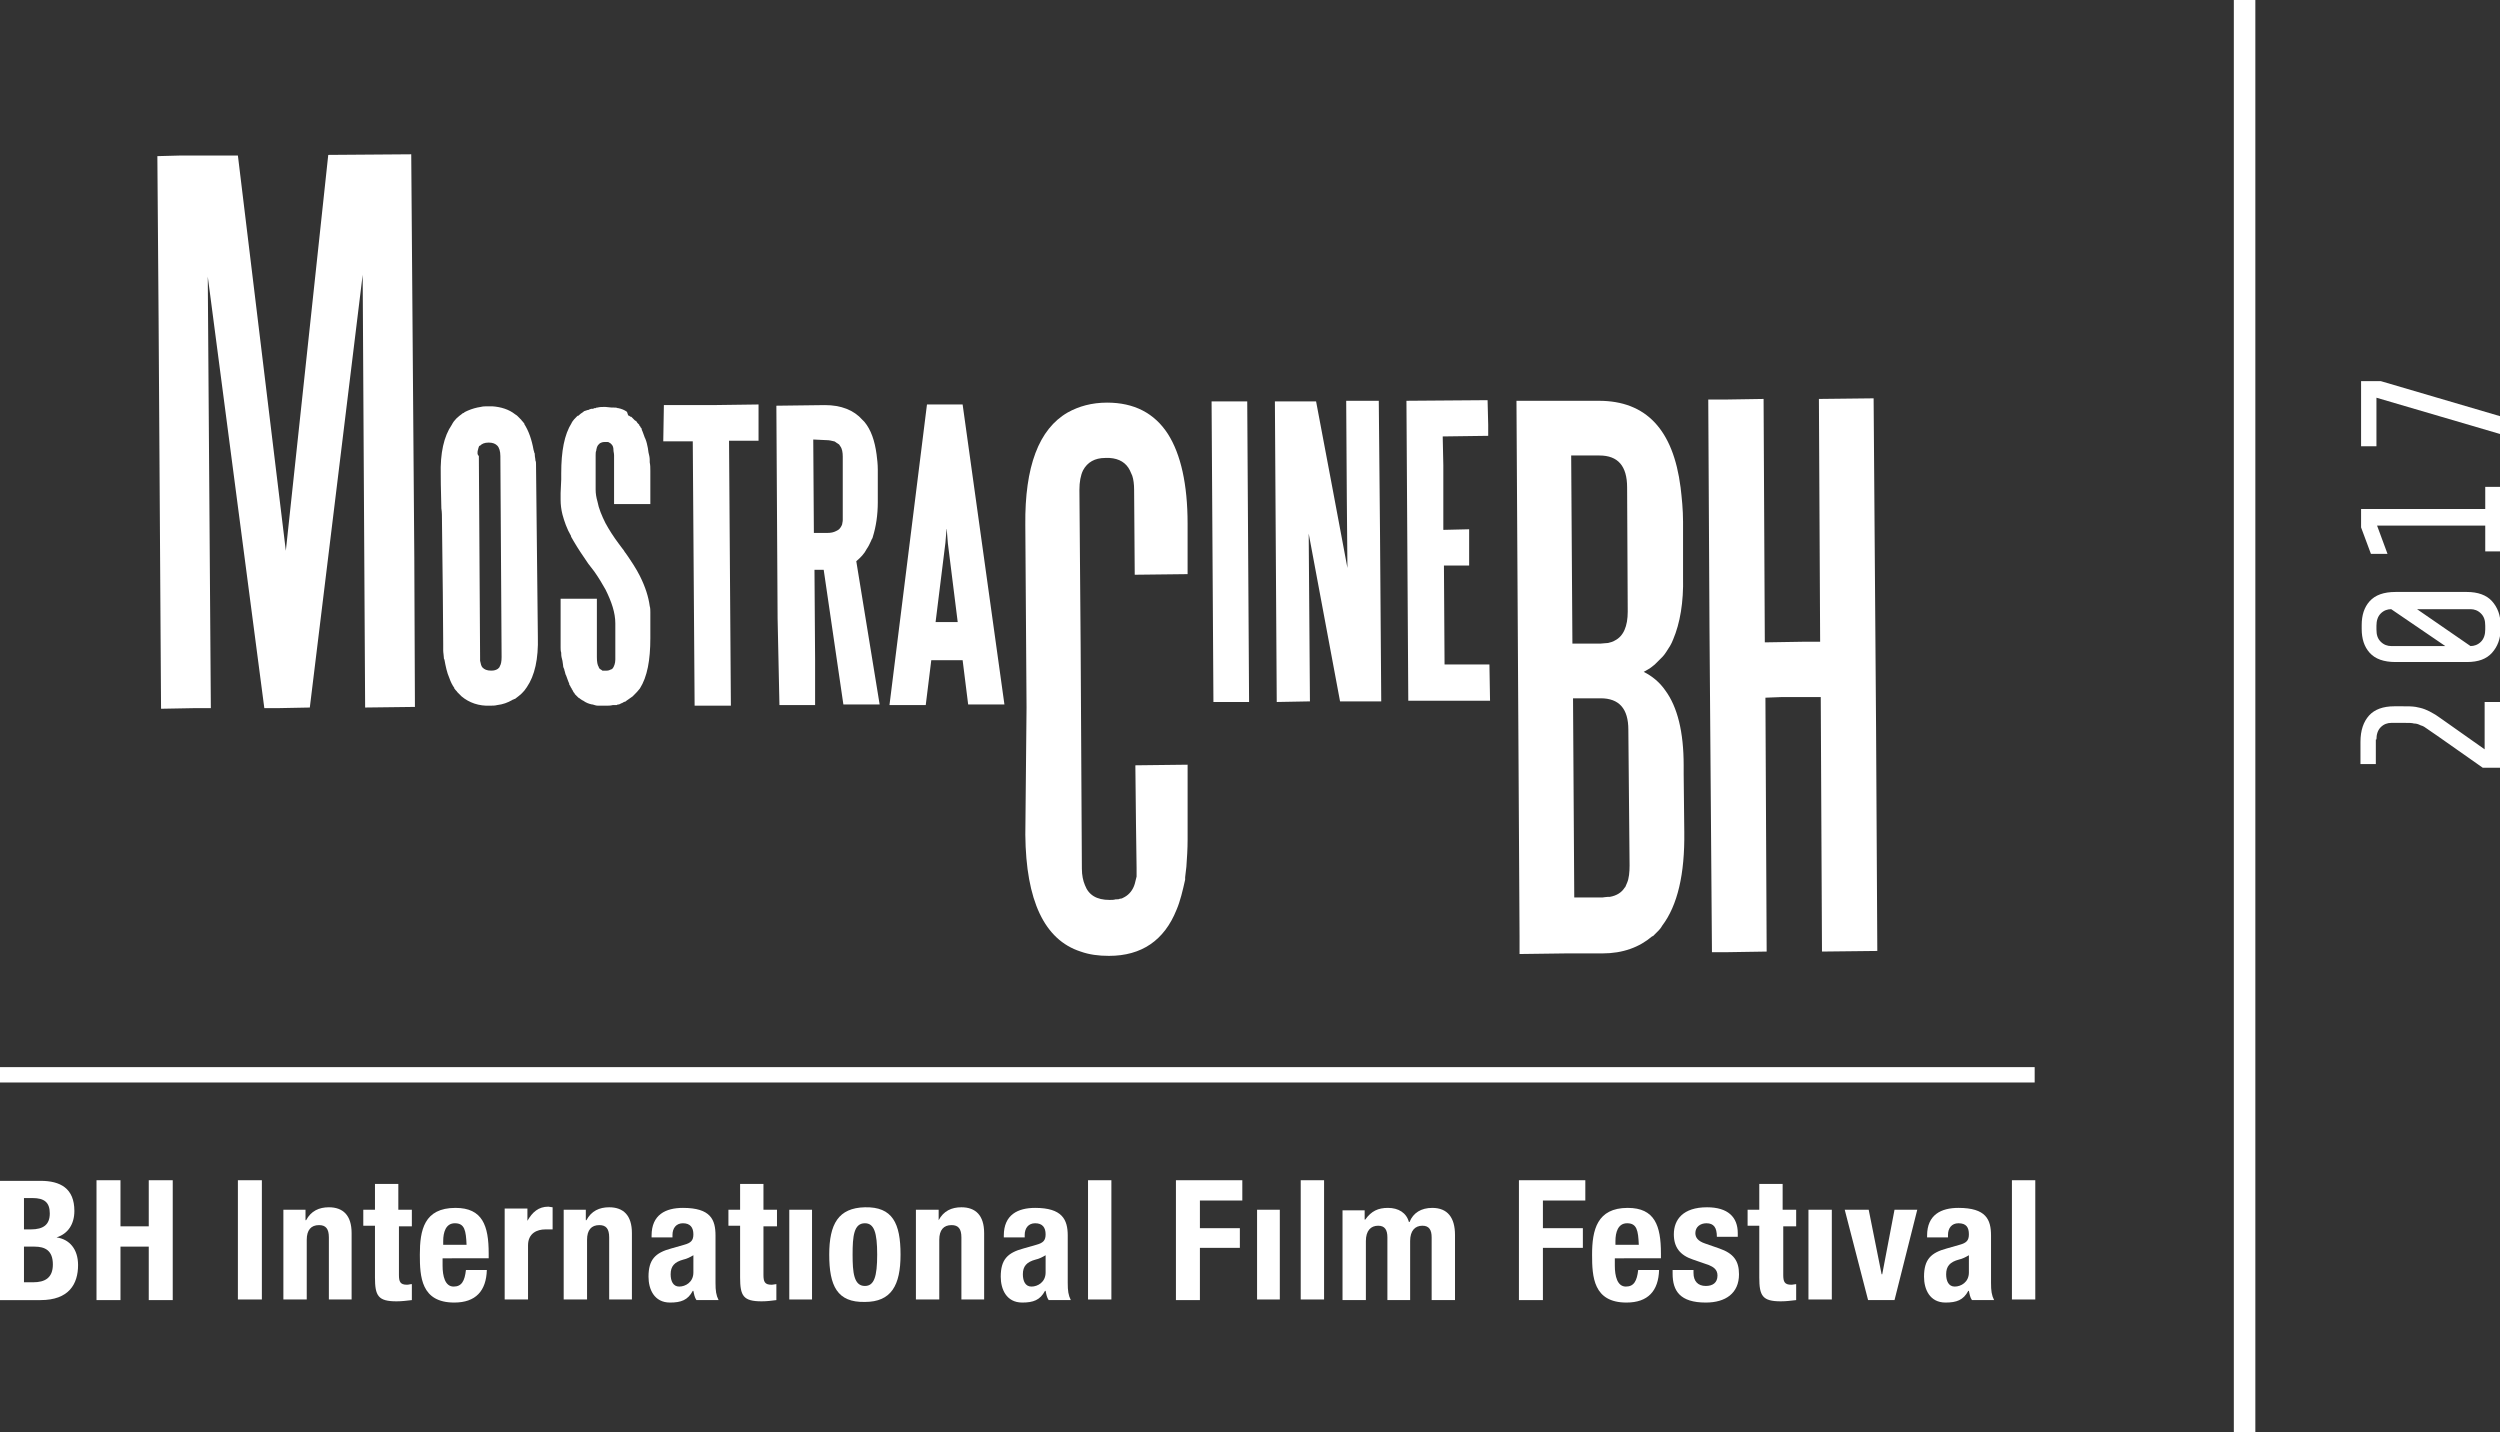 <?xml version="1.0" encoding="utf-8"?>
<!-- Generator: Adobe Illustrator 19.0.0, SVG Export Plug-In . SVG Version: 6.00 Build 0)  -->
<svg version="1.1" id="Layer_1" xmlns="http://www.w3.org/2000/svg" xmlns:xlink="http://www.w3.org/1999/xlink" x="0px" y="0px"
	 viewBox="0 0 406.7 233" style="enable-background:new 0 0 406.7 233;" xml:space="preserve">
<rect x="0" y="0" width="406.7" height="233" fill="#333333" stroke="none"/>
<style type="text/css">
	.st0{fill:none;}
	.st1{fill:#FFFFFF;}
</style>
<path class="st0" d="M260.4,113.6l-4.5,0l0.2,32.4l2.7,0l1.9,0c0.1,0,0.5-0.1,0.9-0.1c0.1,0,0.2,0,0.3,0c1-0.2,1.8-0.7,2.4-1.5
	c0,0,0,0,0.1-0.1c0.1-0.2,0.2-0.4,0.3-0.7c0,0,0,0,0,0c0.3-0.8,0.4-1.7,0.4-2.8l-0.1-22C265,115.3,263.4,113.6,260.4,113.6z"/>
<polygon class="st0" points="154.2,88.3 154,85.8 153.8,88.3 152.3,101.2 155.9,101.1 "/>
<path class="st0" d="M401.9,99.1h-8.7l8.7,6c0.6,0,1.2-0.2,1.7-0.7c0.5-0.5,0.7-1.1,0.7-2v-0.6c0-0.8-0.2-1.5-0.7-2
	C403.1,99.3,402.5,99.1,401.9,99.1z"/>
<path class="st0" d="M255.9,104.7l2.7,0l1.9,0c0.1,0,0.8-0.1,1.2-0.1c0.4-0.1,0.8-0.2,1.1-0.4c1.4-0.7,2.1-2.3,2.1-4.7l-0.1-20.2
	c0-3.4-1.6-5.2-4.5-5.2l-2,0l-2.5,0l0.1,15.4L255.9,104.7z"/>
<path class="st0" d="M387.3,99.8c-0.5,0.5-0.7,1.1-0.7,2v0.6c0,0.8,0.2,1.5,0.7,2c0.5,0.5,1.1,0.7,1.7,0.7h8.8l-8.8-6
	C388.4,99.1,387.8,99.3,387.3,99.8z"/>
<path class="st0" d="M138.7,204.1c0,3,0.2,5.1,2,5.1c1.5,0,2-1.5,2-5.1c0-3.6-0.5-5.1-2-5.1C138.8,199,138.7,201.2,138.7,204.1z"/>
<path class="st0" d="M166.3,207.2c0,1.1,0.4,2,1.4,2c1,0,2.3-0.7,2.3-2.3v-2.9c-0.5,0.4-1.1,0.6-1.6,0.7
	C166.9,205.2,166.3,205.9,166.3,207.2z"/>
<path class="st0" d="M109,207.2c0,1.1,0.4,2,1.4,2c1,0,2.3-0.7,2.3-2.3v-2.9c-0.5,0.4-1.1,0.6-1.6,0.7
	C109.6,205.2,109,205.9,109,207.2z"/>
<path class="st0" d="M316.6,207.2c0,1.1,0.4,2,1.4,2c1,0,2.3-0.7,2.3-2.3v-2.9c-0.5,0.4-1.1,0.6-1.6,0.7
	C317.2,205.2,316.6,205.9,316.6,207.2z"/>
<path class="st0" d="M77.9,107.6c0.1,0.5,0.2,0.8,0.4,1.1c0,0,0,0,0,0c0.3,0.3,0.7,0.5,1.4,0.5c0.5,0,0.9-0.1,1.1-0.3c0,0,0,0,0,0
	c0,0,0,0,0,0c0.1-0.1,0.2-0.1,0.2-0.2c0.1-0.1,0.1-0.1,0.1-0.2c0.2-0.3,0.3-0.8,0.3-1.5l-0.2-32.7c0-0.9-0.2-1.4-0.5-1.7
	c-0.3-0.3-0.7-0.5-1.4-0.5c-0.7,0-1.1,0.2-1.4,0.5c-0.1,0.1-0.1,0.1-0.2,0.2c-0.1,0.2-0.2,0.4-0.2,0.7c0,0.2-0.1,0.5-0.1,0.8
	l0.2,32.7C77.8,107.2,77.9,107.4,77.9,107.6z"/>
<path class="st0" d="M264.7,199c-1.5,0-1.9,1.5-1.9,2.9v0.6h3.8C266.5,200.3,266.3,199,264.7,199z"/>
<path class="st0" d="M133.1,86.8l1.5,0c0.6,0,1.1-0.1,1.5-0.3c0.2-0.1,0.3-0.2,0.5-0.3c0.2-0.2,0.3-0.5,0.5-0.8
	c0.1-0.2,0.1-0.5,0.1-0.7c0-0.2,0-0.3,0-0.5l0-3.1l0-6.7c0-0.8-0.2-1.3-0.4-1.7c-0.1-0.1-0.1-0.2-0.2-0.3c-0.2-0.2-0.4-0.3-0.6-0.4
	c-0.1-0.1-0.2-0.1-0.2-0.1c-0.3-0.1-0.7-0.2-1.3-0.2l-2,0l0.1,15.2L133.1,86.8z"/>
<path class="st0" d="M74,199c-1.5,0-1.9,1.5-1.9,2.9v0.6h3.8C75.9,200.3,75.6,199,74,199z"/>
<path class="st0" d="M5.6,202.7H3.9v5.8h1.5c1.9,0,3.2-0.7,3.2-2.9C8.6,203.4,7.3,202.7,5.6,202.7z"/>
<path class="st0" d="M8.2,197.5c0-1.9-0.9-2.5-2.8-2.5H3.9v5.1H5C7.2,200,8.2,199.3,8.2,197.5z"/>
<rect x="363.4" class="st1" width="3.5" height="233"/>
<path class="st1" d="M168.6,202.5l-2.1,0.6c-2.6,0.7-3.7,1.8-3.7,4.6c0,2,0.9,4.2,3.5,4.2c1.8,0,2.9-0.4,3.7-1.9h0.1
	c0.1,0.5,0.2,1.1,0.5,1.5h3.6c-0.4-0.8-0.5-1.5-0.5-2.8v-7.7c0-2.6-0.9-4.5-5.3-4.5c-2.8,0-5.1,1.1-5.1,4.5v0.3h3.4v-0.4
	c0-1.1,0.6-1.9,1.7-1.9c1.2,0,1.7,0.7,1.7,1.8C170.1,201.8,169.7,202.2,168.6,202.5z M170.1,207c0,1.6-1.3,2.3-2.3,2.3
	c-1,0-1.4-0.9-1.4-2c0-1.3,0.6-2,2.1-2.4c0.5-0.1,1.1-0.4,1.6-0.7V207z"/>
<path class="st1" d="M12.1,197c0-3.7-2.3-4.9-5.5-4.9H0v19.4h6.6c4.6,0,6.1-2.6,6.1-5.7c0-2.6-1.4-4.2-3.5-4.5v0
	C11.1,200.7,12.1,199.1,12.1,197z M3.9,194.9h1.4c1.9,0,2.8,0.7,2.8,2.5c0,1.8-1,2.6-3.1,2.6H3.9V194.9z M5.4,208.6H3.9v-5.8h1.7
	c1.7,0,3,0.6,3,2.9C8.6,207.9,7.3,208.6,5.4,208.6z"/>
<rect x="177" y="192" class="st1" width="3.8" height="19.4"/>
<path class="st1" d="M134.9,204.1c0,5.1,1.3,7.8,5.8,7.7c4.3,0,5.8-2.7,5.8-7.7c0-5.1-1.3-7.8-5.8-7.7
	C136.4,196.5,134.9,199.1,134.9,204.1z M142.7,204.1c0,3.6-0.5,5.1-2,5.1c-1.8,0-2-2.2-2-5.1c0-3,0.2-5.1,2-5.1
	C142.2,199,142.7,200.5,142.7,204.1z"/>
<path class="st1" d="M160.1,211.5v-10.9c0-2.9-1.4-4.2-3.7-4.2c-1.6,0-2.9,0.6-3.7,2.1h0v-1.7H149v14.6h3.8v-9.7
	c0-1.6,0.7-2.4,2-2.4c1.1,0,1.6,0.6,1.6,2v10.1H160.1z"/>
<rect x="211.6" y="192" class="st1" width="3.8" height="19.4"/>
<polygon class="st1" points="202.1,195.3 202.1,192 191.3,192 191.3,211.5 195.2,211.5 195.2,203 201.7,203 201.7,199.8 
	195.2,199.8 195.2,195.3 "/>
<rect x="128.4" y="196.8" class="st1" width="3.7" height="14.6"/>
<polygon class="st1" points="257.9,195.3 257.9,192 247.1,192 247.1,211.5 251,211.5 251,203 257.5,203 257.5,199.8 251,199.8 
	251,195.3 "/>
<path class="st1" d="M236.7,211.5v-10.6c0-2.8-1.2-4.4-3.7-4.4c-1.8,0-3.1,0.8-3.7,2.3h-0.1c-0.4-1.5-1.7-2.3-3.4-2.3
	c-1.6,0-2.7,0.5-3.7,1.9h-0.1v-1.5h-3.6v14.6h3.8v-9.6c0-1.7,0.8-2.5,2-2.5c1.1,0,1.5,0.7,1.5,1.9v10.2h3.7v-9.6
	c0-1.7,0.8-2.5,2-2.5c1.1,0,1.5,0.7,1.5,1.9v10.2H236.7z"/>
<rect x="204.5" y="196.8" class="st1" width="3.7" height="14.6"/>
<rect x="38.7" y="192" class="st1" width="3.9" height="19.4"/>
<polygon class="st1" points="28.1,211.5 28.1,192 24.2,192 24.2,199.5 19.6,199.5 19.6,192 15.7,192 15.7,211.5 19.6,211.5 
	19.6,202.8 24.2,202.8 24.2,211.5 "/>
<path class="st1" d="M57.2,211.5v-10.9c0-2.9-1.4-4.2-3.7-4.2c-1.6,0-2.9,0.6-3.7,2.1h-0.1v-1.7h-3.6v14.6h3.8v-9.7
	c0-1.6,0.7-2.4,2-2.4c1.1,0,1.6,0.6,1.6,2v10.1H57.2z"/>
<path class="st1" d="M82.1,196.8v14.6h3.8v-8.8c0-2,1.5-2.6,2.8-2.6c0.4,0,0.8,0,1.2,0v-3.6c-0.2,0-0.5-0.1-0.7-0.1
	c-1.6,0-2.6,0.9-3.4,2.3h0v-2H82.1z"/>
<path class="st1" d="M102.8,211.5v-10.9c0-2.9-1.4-4.2-3.7-4.2c-1.6,0-2.9,0.6-3.7,2.1h-0.1v-1.7h-3.6v14.6h3.8v-9.7
	c0-1.6,0.7-2.4,2-2.4c1.1,0,1.6,0.6,1.6,2v10.1H102.8z"/>
<path class="st1" d="M111.3,202.5l-2.1,0.6c-2.6,0.7-3.7,1.8-3.7,4.6c0,2,0.9,4.2,3.5,4.2c1.8,0,2.9-0.4,3.7-1.9h0.1
	c0.1,0.5,0.2,1.1,0.5,1.5h3.6c-0.4-0.8-0.5-1.5-0.5-2.8v-7.7c0-2.6-0.8-4.5-5.3-4.5c-2.8,0-5.1,1.1-5.1,4.5v0.3h3.4v-0.4
	c0-1.1,0.6-1.9,1.7-1.9c1.2,0,1.7,0.7,1.7,1.8C112.8,201.8,112.4,202.2,111.3,202.5z M112.8,207c0,1.6-1.3,2.3-2.3,2.3
	c-1,0-1.4-0.9-1.4-2c0-1.3,0.6-2,2.1-2.4c0.5-0.1,1.1-0.4,1.6-0.7V207z"/>
<path class="st1" d="M126.4,199.4v-2.6h-2.2v-4.2h-3.8v4.2h-1.9v2.6h1.9v8.4c0,3,0.5,3.9,3.5,3.9c0.9,0,1.6-0.1,2.4-0.2v-2.6
	c-0.2,0-0.5,0.1-0.8,0.1c-1.1,0-1.3-0.5-1.3-1.6v-7.9H126.4z"/>
<path class="st1" d="M79.5,204.7v-0.8c0-4.5-1-7.4-5.4-7.4c-5.1,0-5.8,3.6-5.8,7.6c0,3.6,0.2,7.8,5.6,7.8c3.5,0,5.2-1.9,5.3-5.3
	h-3.4c-0.2,1.8-0.7,2.7-2,2.7c-1.4,0-1.8-1.7-1.8-3.4v-1.2H79.5z M72.1,201.9c0-1.4,0.4-2.9,1.9-2.9c1.6,0,1.8,1.2,1.9,3.5h-3.8
	V201.9z"/>
<path class="st1" d="M67,199.4v-2.6h-2.2v-4.2h-3.8v4.2h-1.9v2.6h1.9v8.4c0,3,0.5,3.9,3.5,3.9c0.9,0,1.6-0.1,2.5-0.2v-2.6
	c-0.3,0-0.5,0.1-0.8,0.1c-1.1,0-1.3-0.5-1.3-1.6v-7.9H67z"/>
<path class="st1" d="M270.2,204.7v-0.8c0-4.5-1-7.4-5.4-7.4c-5,0-5.8,3.6-5.8,7.6c0,3.6,0.2,7.8,5.6,7.8c3.5,0,5.2-1.9,5.3-5.3h-3.4
	c-0.2,1.8-0.7,2.7-2,2.7c-1.4,0-1.8-1.7-1.8-3.4v-1.2H270.2z M262.8,201.9c0-1.4,0.4-2.9,1.9-2.9c1.6,0,1.8,1.2,1.9,3.5h-3.8V201.9z
	"/>
<polygon class="st1" points="306.1,207.3 304,196.8 300.1,196.8 303.9,211.5 308.2,211.5 311.9,196.8 308.2,196.8 306.2,207.3 "/>
<path class="st1" d="M318.8,202.5l-2.1,0.6c-2.6,0.7-3.7,1.8-3.7,4.6c0,2,0.9,4.2,3.5,4.2c1.8,0,2.9-0.4,3.7-1.9h0.1
	c0.1,0.5,0.2,1.1,0.5,1.5h3.6c-0.4-0.8-0.5-1.5-0.5-2.8v-7.7c0-2.6-0.8-4.5-5.3-4.5c-2.8,0-5.1,1.1-5.1,4.5v0.3h3.4v-0.4
	c0-1.1,0.6-1.9,1.7-1.9c1.3,0,1.7,0.7,1.7,1.8C320.3,201.8,319.9,202.2,318.8,202.5z M320.3,207c0,1.6-1.3,2.3-2.3,2.3
	c-1,0-1.4-0.9-1.4-2c0-1.3,0.6-2,2.1-2.4c0.5-0.1,1.1-0.4,1.6-0.7V207z"/>
<rect x="327.3" y="192" class="st1" width="3.8" height="19.4"/>
<rect x="294.2" y="196.8" class="st1" width="3.8" height="14.6"/>
<path class="st1" d="M272.1,206.7v0.5c0,2.8,1.2,4.7,5.4,4.7c3.2,0,5.4-1.5,5.4-4.6c0-2.2-0.9-3.4-3.2-4.2l-2.3-0.8
	c-1.2-0.4-1.6-1-1.6-1.7c0-1,0.8-1.6,1.8-1.6c1.2,0,1.7,0.7,1.7,2.2h3.4v-0.6c0-2.6-1.6-4.2-5-4.2c-3.9,0-5.4,2-5.4,4.4
	c0,2.1,1,3.4,3.1,4.1l2.6,0.9c0.7,0.3,1.4,0.7,1.4,1.7c0,1.2-0.8,1.7-1.9,1.7c-1.3,0-2-0.8-2-2.1v-0.5H272.1z"/>
<path class="st1" d="M292.2,199.4v-2.6H290v-4.2h-3.8v4.2h-1.9v2.6h1.9v8.4c0,3,0.5,3.9,3.5,3.9c0.9,0,1.6-0.1,2.5-0.2v-2.6
	c-0.2,0-0.5,0.1-0.8,0.1c-1.1,0-1.3-0.5-1.3-1.6v-7.9H292.2z"/>
<polygon class="st1" points="207.7,114.2 207.7,114.2 213.1,114.1 212.9,86.8 218,114.1 218,114.1 218,114.1 219.2,114.1 
	224.7,114.1 224.5,86.7 224.3,65.2 224.3,65.2 224.3,65.2 219,65.2 219,65.2 219,65.2 219.1,81.1 219.2,92.4 216.8,79.6 214.1,65.3 
	207.4,65.3 207.7,114.2 "/>
<path class="st1" d="M91.2,80.2L91.2,80.2v1.1c0,0.8,0.1,1.6,0.3,2.4c0.3,1.1,0.7,2.3,1.4,3.5l0,0.1c0.1,0.2,0.3,0.5,0.4,0.7
	c0.7,1.2,1.5,2.4,2.4,3.7c0.3,0.4,0.7,0.9,1,1.3c0.7,1,1.3,2,1.8,2.9c1,2,1.6,3.8,1.6,5.5l0,5.5c0,0.1,0,0.3,0,0.4
	c0,0.6-0.2,1.1-0.4,1.4c-0.1,0.1-0.2,0.2-0.3,0.2c-0.2,0.1-0.4,0.2-0.7,0.2c-0.1,0-0.1,0-0.2,0c-0.2,0-0.3,0-0.4,0
	c-0.1,0-0.2,0-0.2-0.1c-0.1,0-0.1-0.1-0.2-0.1c-0.1-0.1-0.2-0.1-0.2-0.2c0,0-0.1-0.1-0.1-0.2c-0.2-0.3-0.3-0.8-0.3-1.6l0-5.6l0-2.3
	h0v-1.6l-5.9,0v0h0l0,5l0,1.4l0,0.1c0,0.3,0,0.6,0,1c0,0.1,0,0.2,0,0.4c0,0.3,0,0.6,0.1,0.9c0,0.1,0,0.1,0,0.2
	c0,0.4,0.1,0.7,0.2,1.1c0,0.2,0.1,0.5,0.1,0.7c0,0.3,0.1,0.5,0.2,0.7c0,0,0,0,0,0c0,0,0,0,0,0.1c0.1,0.2,0.1,0.4,0.2,0.7l0.1,0.2
	c0.2,0.5,0.3,0.9,0.5,1.3l0,0.1c0,0,0,0.1,0.1,0.2c0.1,0.1,0.1,0.3,0.3,0.5l0,0.1l0.1,0.1c0,0.1,0.1,0.1,0.1,0.2
	c0,0.1,0.1,0.1,0.1,0.2c0.1,0.1,0.2,0.2,0.2,0.3l0,0l0,0l0,0l0,0l0,0l0.2,0.2l0,0l0,0c0.1,0.1,0.2,0.2,0.3,0.3
	c0.1,0.1,0.2,0.2,0.3,0.2l0.1,0.1v0l0,0v0h0l0.3,0.2l0,0l0,0l0.2,0.1c0.4,0.3,0.9,0.5,1.4,0.6l0.1,0v0l0,0v0l0,0
	c0.3,0.1,0.6,0.2,0.9,0.2l0.1,0c0.1,0,0.2,0,0.3,0c0.2,0,0.3,0,0.5,0c0.1,0,0.2,0,0.3,0l0,0l0,0h0.1l0,0l0,0c0.4,0,0.7,0,1.1-0.1h0
	c0.1,0,0.2,0,0.4,0l0,0c0,0,0,0,0,0l0,0l0.2,0l0,0l0,0c0,0,0.1,0,0.2-0.1l0,0l0,0l0,0l0,0l0,0l0,0l0.2,0l0,0l0.2-0.1l0,0l0.2-0.1
	l0,0c0.1,0,0.2-0.1,0.4-0.2c0.1,0,0.2-0.1,0.3-0.1v0c0,0,0,0,0,0v0l0.1-0.1v0l0,0l0,0c0.3-0.2,0.7-0.5,1-0.7l0,0l0,0l0,0l0,0
	l0.1-0.1l0.1-0.1l0.1-0.1c0.3-0.3,0.6-0.6,0.9-1c1.2-1.9,1.7-4.6,1.7-8.2l0-3.1v0l0-1.1c0-0.3,0-0.7-0.1-1c-0.2-1.5-0.7-3.1-1.6-4.9
	l0,0l0,0c-0.6-1.2-1.4-2.4-2.3-3.7c-0.2-0.2-0.3-0.5-0.5-0.7c-0.2-0.3-0.4-0.5-0.6-0.8c-0.9-1.2-1.6-2.3-2.2-3.4
	c-0.6-1.2-1.1-2.4-1.3-3.5c-0.2-0.7-0.3-1.3-0.3-2l0-5.5c0-0.3,0-0.6,0.1-0.8c0-0.2,0.1-0.4,0.1-0.5c0.1-0.2,0.1-0.3,0.2-0.4
	c0.1-0.1,0.2-0.2,0.3-0.3c0.2-0.1,0.4-0.2,0.8-0.2c0.1,0,0.2,0,0.4,0c0.1,0,0.2,0,0.3,0.1c0.1,0,0.1,0.1,0.2,0.1
	c0,0,0.1,0.1,0.1,0.1c0,0,0.1,0.1,0.1,0.1c0.2,0.2,0.3,0.5,0.3,0.9c0,0.3,0.1,0.5,0.1,0.9l0,7.9l5.9,0l0-3.4l0-1.5l0-0.1
	c0-0.2,0-0.3,0-0.4c0-0.5,0-0.9-0.1-1.4c0-0.1,0-0.3,0-0.4c0-0.4-0.1-0.8-0.2-1.2c0-0.2-0.1-0.5-0.1-0.7c-0.1-0.5-0.2-1-0.4-1.5
	l-0.1-0.2c0,0,0,0,0,0l0,0c-0.2-0.5-0.3-0.9-0.5-1.3l0-0.1c0,0,0,0,0,0c0,0,0,0,0,0c0,0,0,0,0,0c0-0.1-0.1-0.2-0.2-0.3
	c0-0.1-0.1-0.2-0.2-0.3l0-0.1l0,0l0,0c-0.1-0.1-0.1-0.1-0.2-0.2c0,0-0.1-0.1-0.1-0.1c-0.1-0.1-0.1-0.2-0.2-0.3l0,0l0,0l0,0l0,0l0,0
	l0,0l-0.2-0.1l0,0l0,0c-0.2-0.2-0.4-0.4-0.6-0.6l-0.1,0l0,0v0l-0.3-0.2l0,0l-0.1,0L102,67c-0.4-0.3-0.9-0.5-1.4-0.6l-0.1,0l0,0l0,0
	l0,0l0,0l0,0l0,0c-0.2-0.1-0.4-0.1-0.7-0.1c-0.1,0-0.1,0-0.2,0l-0.1,0c-0.3,0-0.7-0.1-1-0.1l-0.1,0h-0.1l0,0c-0.4,0-0.7,0-1.1,0.1h0
	c-0.1,0-0.2,0-0.3,0.1l0,0c0,0,0,0,0,0l0,0l-0.2,0l0,0c0,0-0.1,0-0.2,0.1l-0.1,0l0,0l0,0l0,0l0,0l-0.2,0l0,0l0,0
	c-0.1,0-0.2,0.1-0.3,0.1v0l-0.2,0.1c0,0,0,0-0.1,0c-0.1,0-0.2,0.1-0.3,0.1c-0.1,0-0.2,0.1-0.3,0.1c0,0,0,0,0,0v0c0,0,0,0,0,0v0
	l-0.1,0.1l0,0v0l0,0l0,0c0,0,0,0,0,0c-0.3,0.2-0.6,0.4-0.9,0.7c0,0,0,0,0,0l0-0.1l0,0l0,0l0,0l-0.1,0.1l-0.1,0.1
	c-0.3,0.3-0.5,0.5-0.7,0.8c0,0.1-0.1,0.1-0.1,0.2c-1.2,1.9-1.7,4.6-1.7,8.2l0,1L91.2,80.2z"/>
<path class="st1" d="M71.9,84.7c0,0,0,0.1,0,0.1c0.1,7.2,0.2,17.3,0.2,19.9c0,0.4,0,0.6,0,0.6v0c0,0.2,0,0.3,0,0.5
	c0,0.4,0.1,0.8,0.1,1.1c0,0.1,0,0.3,0.1,0.4c0.2,1.1,0.4,2.1,0.8,3c0.2,0.6,0.5,1.2,0.8,1.6l0,0l0,0h0l0,0.1l0,0l0.1,0.1l0,0
	c0.1,0.2,0.3,0.3,0.4,0.5l0.2,0.2l0,0v0l0,0v0c0,0,0,0,0.1,0.1c0.2,0.2,0.4,0.4,0.4,0.4c1.2,1,2.8,1.6,4.7,1.5h0
	c0.4,0,0.7,0,1.1-0.1c0.9-0.1,1.7-0.4,2.4-0.8c0.1-0.1,0.3-0.1,0.4-0.2l0.1,0l0.1-0.1c0.7-0.5,1.3-1,1.8-1.8
	c1.3-1.9,1.9-4.6,1.8-8.2v0c0,0-0.3-27.4-0.3-28.1l0,0c0-0.2,0-0.4-0.1-0.6c0-0.3-0.1-0.6-0.1-0.9c0-0.1,0-0.3-0.1-0.4
	c0-0.2-0.1-0.3-0.1-0.4c-0.3-1.7-0.8-3.1-1.5-4.2l0,0l0,0l0,0l0,0L85.3,69l0-0.1l0,0l0,0l-0.1-0.1c0,0,0,0,0,0
	c-0.1-0.2-0.3-0.3-0.4-0.5l-0.2-0.2v0l0,0v0c-0.3-0.3-0.5-0.5-0.5-0.5c-0.1-0.1-0.2-0.1-0.3-0.2c-1-0.8-2.3-1.2-3.7-1.3
	c-0.2,0-0.4,0-0.7,0h-0.1c-0.4,0-0.7,0-1.1,0.1c-0.7,0.1-1.4,0.3-2.1,0.6c-0.2,0.1-0.5,0.2-0.7,0.4l-0.1,0l-0.1,0.1
	c-0.7,0.5-1.3,1-1.7,1.8c-1.3,1.9-1.9,4.6-1.8,8.2c0,0,0,2.2,0.1,5.4C71.9,83.3,71.9,84,71.9,84.7z M77.7,73.4
	c0.1-0.3,0.1-0.5,0.2-0.7c0-0.1,0.1-0.2,0.2-0.2c0.3-0.3,0.7-0.5,1.4-0.5c0.7,0,1.1,0.2,1.4,0.5c0.3,0.3,0.5,0.9,0.5,1.7l0.2,32.7
	c0,0.7-0.1,1.2-0.3,1.5c0,0.1-0.1,0.2-0.1,0.2c-0.1,0.1-0.1,0.1-0.2,0.2c0,0,0,0,0,0c0,0,0,0,0,0c-0.3,0.2-0.6,0.3-1.1,0.3
	c-0.7,0-1.1-0.2-1.4-0.5c0,0,0,0,0,0c-0.2-0.2-0.3-0.6-0.4-1.1c0-0.2,0-0.4,0-0.6l-0.2-32.7C77.6,73.9,77.7,73.7,77.7,73.4z"/>
<path class="st1" d="M107.9,71.8L107.9,71.8l4.8,0l0.3,43h0v0l5.9,0l-0.3-43.1l2.7,0l2.1,0v0h0l0-3.5l0-2.4h0v0l-7.4,0.1
	c-0.1,0-0.1,0-0.2,0l-7.8,0L107.9,71.8L107.9,71.8z"/>
<polygon class="st1" points="197.4,114.2 197.4,114.2 203.2,114.2 202.9,65.3 202.9,65.3 202.9,65.3 197.1,65.3 197.4,114.2 "/>
<path class="st1" d="M166.8,135.8c0.1,10.7,3.1,17.1,9,19c1.4,0.5,2.9,0.7,4.6,0.7c5.3,0,9-2.5,11-7.5c0.6-1.4,1-3.1,1.4-4.9l0,0
	l0,0l0-0.3l0-0.1l0.2-1.7c0.1-1.4,0.2-2.9,0.2-4.4c0-0.3,0-0.7,0-1l0-4.6l0-6.6l-8.5,0.1v0h0l0.1,9.4l0.1,7.3c0,0.2,0,0.4,0,0.6
	c0,0.1,0,0.2,0,0.3c0,0,0,0.2,0,0.5c-0.1,0.4-0.2,0.8-0.3,1.2c-0.3,1-0.9,1.7-1.6,2.1c-0.2,0.1-0.5,0.3-0.7,0.3c0,0,0,0-0.1,0
	c-0.2,0.1-0.3,0.1-0.5,0.1c-0.1,0-0.1,0-0.2,0c-0.3,0.1-0.6,0.1-1,0.1c-2.1,0-3.4-0.8-4-2.4c-0.3-0.7-0.5-1.6-0.5-2.7l-0.2-36.3
	l-0.2-25.3c0-1.3,0.2-2.4,0.6-3.2c0.7-1.3,1.9-2,3.6-2c0.1,0,0.2,0,0.2,0c0.2,0,0.4,0,0.5,0c1.6,0.1,2.7,0.8,3.3,2
	c0.1,0.3,0.3,0.6,0.4,0.9c0.2,0.6,0.3,1.4,0.3,2.3l0.1,13.8h0v0l8.6-0.1v0h0l0-4.6l0-3.6c0-6.4-1.1-11.3-3.2-14.6
	c-2.2-3.4-5.5-5.1-9.9-5.1c-2.5,0-4.6,0.6-6.4,1.6c-4.7,2.7-7,8.8-6.9,18.3l0.2,29.7L166.8,135.8z"/>
<polygon class="st1" points="26.2,115.3 31.6,115.2 34.3,115.2 34.3,115.2 34.3,115.2 33.8,45 43,115.2 45.2,115.2 50.4,115.1 
	59,44.7 59.4,115.1 67.5,115 67.5,115 67.5,115 67.4,90.8 66.9,25.1 66.9,25.1 66.9,25.1 53.4,25.2 53.4,25.2 53.4,25.2 46.5,89.6 
	38.7,25.3 38.7,25.3 38.7,25.3 29.4,25.3 25.6,25.4 25.6,25.4 25.6,25.4 25.8,51.8 "/>
<polygon class="st1" points="242.4,114 242.4,114 242.4,114 242.3,108.1 235,108.1 234.9,92 239,92 239,88 239,86.1 234.8,86.2 
	234.8,75.7 234.7,71 242.1,70.9 242.1,70.9 242.1,70.9 242.1,69.1 242,65.1 242,65.1 242,65.1 228.8,65.2 228.8,65.2 228.8,65.2 
	229.1,114 "/>
<polygon class="st1" points="278.5,154.9 278.5,154.9 278.5,154.9 281.1,154.9 287.4,154.8 287.2,113.5 289.8,113.4 296.2,113.4 
	296.4,154.8 305.4,154.7 305.4,154.7 305.4,154.7 305.2,118.5 304.8,64.8 304.8,64.8 304.8,64.8 295.9,64.9 295.9,64.9 295.9,64.9 
	296.1,104.4 293.3,104.4 287.1,104.5 286.9,64.9 286.9,64.9 286.9,64.9 280.5,65 277.9,65 277.9,65 277.9,65 278.1,102.2 "/>
<path class="st1" d="M126.8,114.7L126.8,114.7L126.8,114.7l1.7,0l4.1,0v0h0l0-7.4l-0.1-14.6l0.4,0l1.1,0l3.2,21.9h0l0,0h5.9
	l-3.8-23.3c0.7-0.6,1.3-1.2,1.7-2c0.3-0.4,0.5-0.9,0.7-1.3l0,0l0,0c0.1-0.2,0.1-0.3,0.2-0.4c0.1-0.2,0.1-0.3,0.1-0.3
	c0.5-1.6,0.8-3.5,0.8-5.6l0-5.3c0-0.9-0.1-1.7-0.2-2.5c-0.3-2.2-0.9-4-2-5.3c-0.1-0.1-0.2-0.2-0.3-0.3c-1.4-1.6-3.5-2.4-6.1-2.4
	l-7.9,0.1v0h0l0.2,34.6L126.8,114.7z M134.4,71.6c0.5,0,0.9,0.1,1.3,0.2c0,0,0.1,0,0.2,0.1c0.1,0.1,0.3,0.2,0.6,0.4
	c0.1,0.1,0.1,0.2,0.2,0.3c0.3,0.4,0.4,1,0.4,1.7l0,6.7l0,3.1c0,0.2,0,0.3,0,0.5c0,0.3-0.1,0.5-0.1,0.7c-0.1,0.3-0.3,0.6-0.5,0.8
	c-0.1,0.1-0.3,0.2-0.5,0.3c-0.4,0.2-0.8,0.3-1.5,0.3l-1.5,0l-0.6,0l-0.1-15.2L134.4,71.6z"/>
<path class="st1" d="M247.2,152.4L247.2,152.4c0,0.1,0,0.1,0,0.2c0,0.1,0,0.1,0,0.2l0,1.2l0,1.2h0v0l7.6-0.1l5.9,0
	c3.3,0,6-1,8.1-2.8c0,0,0,0,0.1,0c0,0,0,0,0.1-0.1c0.3-0.3,0.6-0.6,0.8-0.8c0.4-0.4,0.6-0.8,0.6-0.8c2.5-3.3,3.7-8.4,3.6-15.3
	l-0.1-9.4l0-1.4c0-5.4-1-9.5-3-12.2c-0.9-1.3-2.1-2.3-3.5-3c0.2-0.1,0.5-0.3,0.7-0.4c0.4-0.2,0.7-0.5,1.1-0.8
	c-0.1,0.1-0.1,0.1-0.1,0.1c0,0,0,0,0.1-0.1c0.1-0.1,0.1-0.1,0.1-0.1c0,0,0,0,0,0c0,0,0,0,0,0c0.4-0.4,0.8-0.8,1.2-1.2
	c0.2-0.2,0.4-0.5,0.6-0.8c0.4-0.6,0.8-1.2,1.1-2l0,0l0,0c0,0,0,0,0,0l0,0c1.1-2.6,1.7-6,1.6-10.1l0-4.5l0-4.5c0-2-0.2-3.9-0.4-5.6
	c-1.2-9.4-5.6-14.1-13.3-14.1l-7.5,0l-5.9,0L247.2,152.4L247.2,152.4z M265.1,140.8c0,1.1-0.1,2.1-0.4,2.8c0,0,0,0,0,0
	c-0.1,0.2-0.2,0.5-0.3,0.7c0,0,0,0-0.1,0.1c-0.5,0.8-1.3,1.3-2.4,1.5c-0.1,0-0.2,0-0.3,0c-0.3,0-0.8,0.1-0.9,0.1l-1.9,0l-2.7,0
	l-0.2-32.4l4.5,0c3,0,4.5,1.7,4.5,5.1L265.1,140.8z M258.2,74.1l2,0c3,0,4.5,1.7,4.5,5.2l0.1,20.2c0,2.4-0.7,4-2.1,4.7
	c-0.3,0.2-0.7,0.3-1.1,0.4c-0.3,0-1,0.1-1.2,0.1l-1.9,0l-2.7,0l-0.1-15.2l-0.1-15.4L258.2,74.1z"/>
<path class="st1" d="M151.5,107.4l5.1,0l0.9,7.2l5.9,0l-6.8-48.8l-5.8,0l-6.1,48.9l5.9,0L151.5,107.4z M153.8,88.3l0.2-2.4l0.2,2.5
	l1.6,12.8l-3.6,0L153.8,88.3z"/>
<rect y="173.6" class="st1" width="331" height="2.5"/>
<path class="st1" d="M386.6,120.3c0-0.8,0.2-1.5,0.7-2c0.5-0.5,1.1-0.7,1.7-0.7h2.3c0.6,0,1.1,0,1.4,0.1c0.4,0,0.7,0.1,1.1,0.3
	c0.4,0.1,0.7,0.3,1.1,0.6c0.4,0.3,0.9,0.6,1.6,1.1l7.4,5.2h2.8v-10.7h-2.5v7.7l-6.8-4.8c-0.6-0.4-1.1-0.8-1.5-1
	c-0.5-0.3-0.9-0.5-1.4-0.7c-0.5-0.2-1-0.3-1.5-0.4c-0.6-0.1-1.3-0.1-2.1-0.1h-1.4c-1.8,0-3.2,0.5-4.1,1.5c-0.9,1-1.4,2.4-1.4,4.3
	v3.6h2.5V120.3z"/>
<path class="st1" d="M401.3,96.3h-11.6c-1.9,0-3.3,0.5-4.2,1.5c-0.9,1-1.3,2.3-1.3,3.9v0.6c0,1.6,0.4,2.9,1.3,3.9
	c0.9,1,2.3,1.5,4.2,1.5h11.6c1.9,0,3.2-0.5,4.1-1.5c0.9-1,1.4-2.3,1.4-3.9v-0.6c0-1.6-0.5-2.9-1.4-3.9
	C404.5,96.8,403.1,96.3,401.3,96.3z M389,105.1c-0.6,0-1.2-0.2-1.7-0.7c-0.5-0.5-0.7-1.1-0.7-2v-0.6c0-0.8,0.2-1.5,0.7-2
	c0.5-0.5,1.1-0.7,1.7-0.7l8.8,6H389z M404.3,102.4c0,0.8-0.2,1.5-0.7,2c-0.5,0.5-1.1,0.7-1.7,0.7l-8.7-6h8.7c0.6,0,1.2,0.2,1.7,0.7
	c0.5,0.5,0.7,1.1,0.7,2V102.4z"/>
<polygon class="st1" points="388.4,90.1 386.7,85.5 404.3,85.5 404.3,89.7 406.7,89.7 406.7,79.2 404.3,79.2 404.3,82.8 384.1,82.8 
	384.1,85.8 385.7,90.1 "/>
<polygon class="st1" points="386.6,64.7 406.7,70.6 406.7,67.7 387.3,62 384.1,62 384.1,72.6 386.6,72.6 "/>
</svg>
